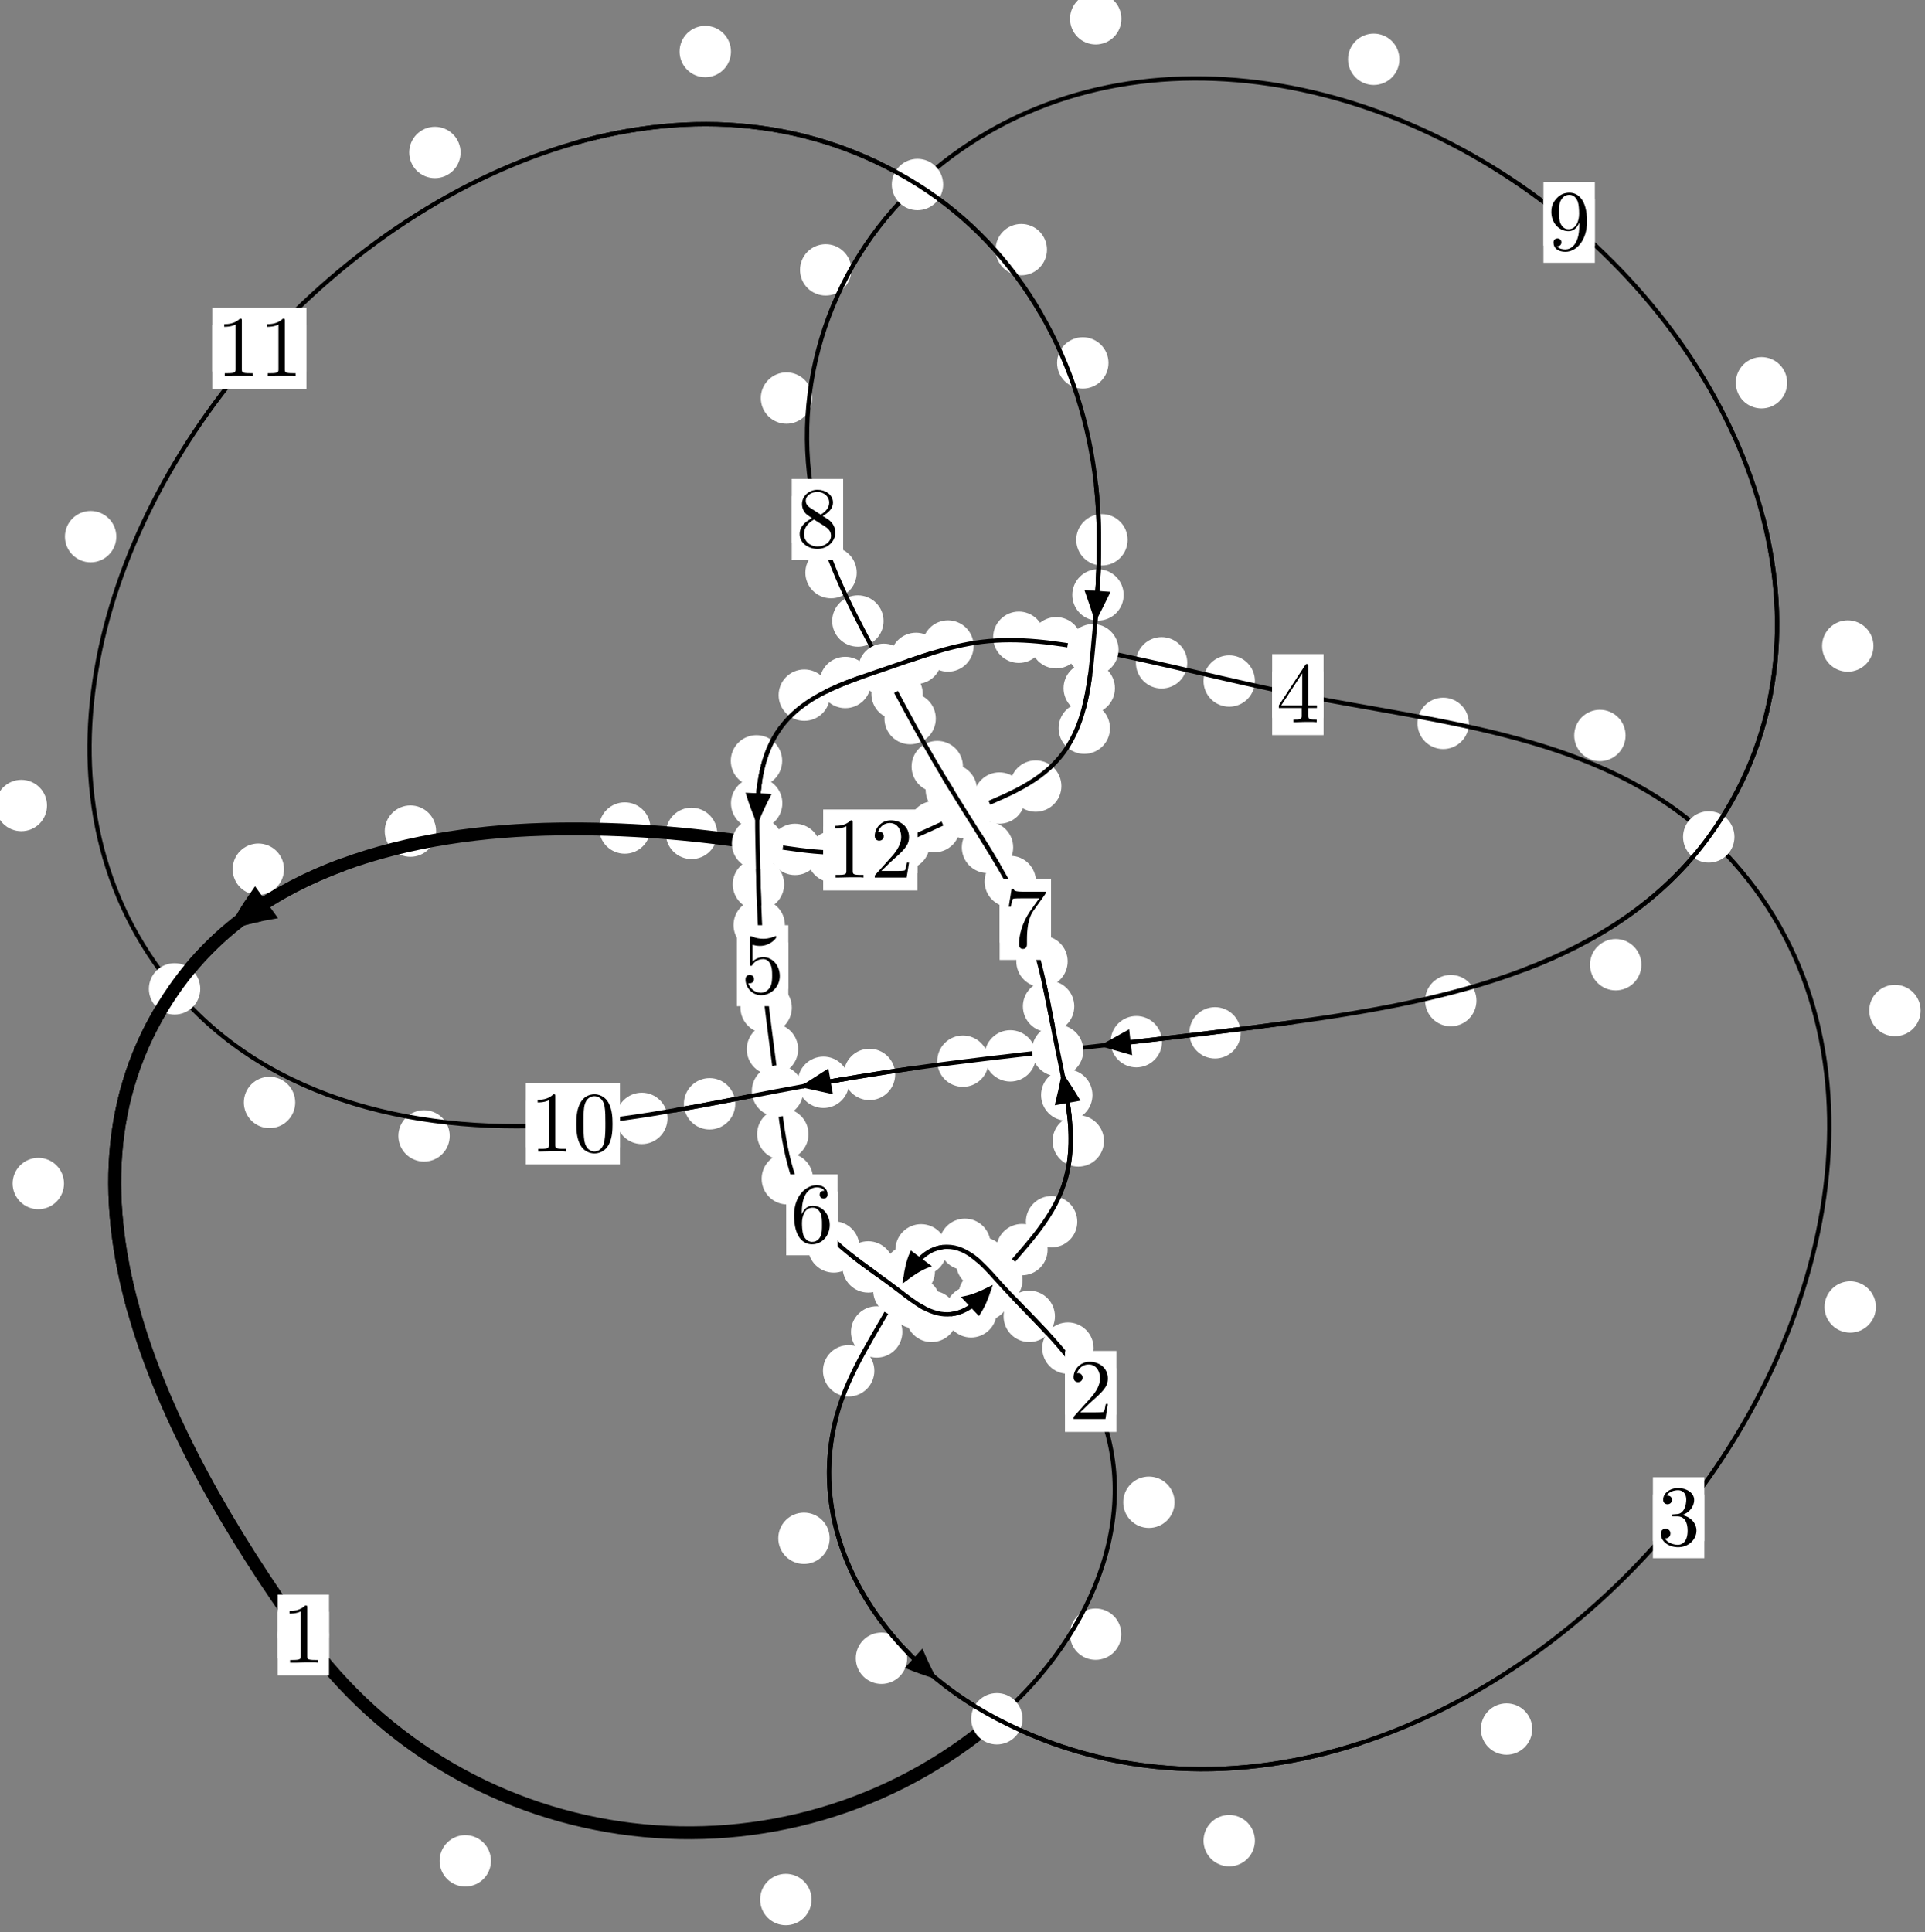<?xml version="1.0"?>
<!-- Created by MetaPost 1.999 on 2021.07.05:2355 -->
<svg version="1.1" xmlns="http://www.w3.org/2000/svg" xmlns:xlink="http://www.w3.org/1999/xlink" width="224.005" height="224.825" viewBox="0 0 224.005 224.825">
<rect x="0" y="0" width="224.005" height="224.825" fill="#808080" stroke="none"/>
<!-- Original BoundingBox: -116.508057 -24.021011 107.496521 200.804169 -->
  <defs>
    <g transform="scale(0.01,0.01)" id="GLYPHcmr10_48">
      <path style="fill-rule: evenodd;" d="M460 -320C460 -400,455 -480,420 -554C374 -650,292 -666,250 -666C190 -666,117 -640,76 -547C44 -478,39 -400,39 -320C39 -245,43 -155,84 -79C127 2,200 22,249 22C303 22,379 1,423 -94C455 -163,460 -241,460 -320M249 -0C210 -0,151 -25,133 -121C122 -181,122 -273,122 -332C122 -396,122 -462,130 -516C149 -635,224 -644,249 -644C282 -644,348 -626,367 -527C377 -471,377 -395,377 -332C377 -257,377 -189,366 -125C351 -30,294 -0,249 -0"></path>
    </g>
    <g transform="scale(0.01,0.01)" id="GLYPHcmr10_49">
      <path style="fill-rule: evenodd;" d="M294 -640C294 -664,294 -666,271 -666C209 -602,121 -602,89 -602L89 -571C109 -571,168 -571,220 -597L220 -79C220 -43,217 -31,127 -31L95 -31L95 -0L257 -0L130 -3L217 -3L257 -3L297 -3L384 -3L419 -0L419 -31L387 -31C297 -31,294 -42,294 -79"></path>
    </g>
    <g transform="scale(0.01,0.01)" id="GLYPHcmr10_50">
      <path style="fill-rule: evenodd;" d="M127 -77L233 -180C389 -318,449 -372,449 -472C449 -586,359 -666,237 -666C124 -666,50 -574,50 -485C50 -429,100 -429,103 -429C120 -429,155 -441,155 -482C155 -508,137 -534,102 -534C94 -534,92 -534,89 -533C112 -598,166 -635,224 -635C315 -635,358 -554,358 -472C358 -392,308 -313,253 -251L61 -37C50 -26,50 -24,50 -0L421 -0L449 -174L424 -174C419 -144,412 -100,402 -85C395 -77,329 -77,307 -77"></path>
    </g>
    <g transform="scale(0.01,0.01)" id="GLYPHcmr10_51">
      <path style="fill-rule: evenodd;" d="M290 -352C372 -379,430 -449,430 -528C430 -610,342 -666,246 -666C145 -666,69 -606,69 -530C69 -497,91 -478,120 -478C151 -478,171 -500,171 -529C171 -579,124 -579,109 -579C140 -628,206 -641,242 -641C283 -641,338 -619,338 -529C338 -517,336 -459,310 -415C280 -367,246 -364,221 -363C213 -362,189 -360,182 -360C174 -359,167 -358,167 -348C167 -337,174 -337,191 -337L235 -337C317 -337,354 -269,354 -171C354 -35,285 -6,241 -6C198 -6,123 -23,88 -82C123 -77,154 -99,154 -137C154 -173,127 -193,98 -193C74 -193,42 -179,42 -135C42 -44,135 22,244 22C366 22,457 -69,457 -171C457 -253,394 -331,290 -352"></path>
    </g>
    <g transform="scale(0.01,0.01)" id="GLYPHcmr10_52">
      <path style="fill-rule: evenodd;" d="M294 -165L294 -78C294 -42,292 -31,218 -31L197 -31L197 -0L332 -0L238 -3L290 -3L332 -3L374 -3L427 -3L468 -0L468 -31L447 -31C373 -31,371 -42,371 -78L371 -165L471 -165L471 -196L371 -196L371 -651C371 -671,371 -677,355 -677C346 -677,343 -677,335 -665L28 -196L28 -165M300 -196L56 -196L300 -569"></path>
    </g>
    <g transform="scale(0.01,0.01)" id="GLYPHcmr10_53">
      <path style="fill-rule: evenodd;" d="M449 -201C449 -320,367 -420,259 -420C211 -420,168 -404,132 -369L132 -564C152 -558,185 -551,217 -551C340 -551,410 -642,410 -655C410 -661,407 -666,400 -666C399 -666,397 -666,392 -663C372 -654,323 -634,256 -634C216 -634,170 -641,123 -662C115 -665,113 -665,111 -665C101 -665,101 -657,101 -641L101 -345C101 -327,101 -319,115 -319C122 -319,124 -322,128 -328C139 -344,176 -398,257 -398C309 -398,334 -352,342 -334C358 -297,360 -258,360 -208C360 -173,360 -113,336 -71C312 -32,275 -6,229 -6C156 -6,99 -59,82 -118C85 -117,88 -116,99 -116C132 -116,149 -141,149 -165C149 -189,132 -214,99 -214C85 -214,50 -207,50 -161C50 -75,119 22,231 22C347 22,449 -74,449 -201"></path>
    </g>
    <g transform="scale(0.01,0.01)" id="GLYPHcmr10_54">
      <path style="fill-rule: evenodd;" d="M132 -328L132 -352C132 -605,256 -641,307 -641C331 -641,373 -635,395 -601C380 -601,340 -601,340 -556C340 -525,364 -510,386 -510C402 -510,432 -519,432 -558C432 -618,388 -666,305 -666C177 -666,42 -537,42 -316C42 -49,158 22,251 22C362 22,457 -72,457 -204C457 -331,368 -427,257 -427C189 -427,152 -376,132 -328M251 -6C188 -6,158 -66,152 -81C134 -128,134 -208,134 -226C134 -304,166 -404,256 -404C272 -404,318 -404,349 -342C367 -305,367 -254,367 -205C367 -157,367 -107,350 -71C320 -11,274 -6,251 -6"></path>
    </g>
    <g transform="scale(0.01,0.01)" id="GLYPHcmr10_55">
      <path style="fill-rule: evenodd;" d="M476 -609C485 -621,485 -623,485 -644L242 -644C120 -644,118 -657,114 -676L89 -676L56 -470L81 -470C84 -486,93 -549,106 -561C113 -567,191 -567,204 -567L411 -567C400 -551,321 -442,299 -409C209 -274,176 -135,176 -33C176 -23,176 22,222 22C268 22,268 -23,268 -33L268 -84C268 -139,271 -194,279 -248C283 -271,297 -357,341 -419"></path>
    </g>
    <g transform="scale(0.01,0.01)" id="GLYPHcmr10_56">
      <path style="fill-rule: evenodd;" d="M163 -457C117 -487,113 -521,113 -538C113 -599,178 -641,249 -641C322 -641,386 -589,386 -517C386 -460,347 -412,287 -377M309 -362C381 -399,430 -451,430 -517C430 -609,341 -666,250 -666C150 -666,69 -592,69 -499C69 -481,71 -436,113 -389C124 -377,161 -352,186 -335C128 -306,42 -250,42 -151C42 -45,144 22,249 22C362 22,457 -61,457 -168C457 -204,446 -249,408 -291C389 -312,373 -322,309 -362M209 -320L332 -242C360 -223,407 -193,407 -132C407 -58,332 -6,250 -6C164 -6,92 -68,92 -151C92 -209,124 -273,209 -320"></path>
    </g>
    <g transform="scale(0.01,0.01)" id="GLYPHcmr10_57">
      <path style="fill-rule: evenodd;" d="M367 -318L367 -286C367 -52,263 -6,205 -6C188 -6,134 -8,107 -42C151 -42,159 -71,159 -88C159 -119,135 -134,113 -134C97 -134,67 -125,67 -86C67 -19,121 22,206 22C335 22,457 -114,457 -329C457 -598,342 -666,253 -666C198 -666,149 -648,106 -603C65 -558,42 -516,42 -441C42 -316,130 -218,242 -218C303 -218,344 -260,367 -318M243 -241C227 -241,181 -241,150 -304C132 -341,132 -391,132 -440C132 -494,132 -541,153 -578C180 -628,218 -641,253 -641C299 -641,332 -607,349 -562C361 -530,365 -467,365 -421C365 -338,331 -241,243 -241"></path>
    </g>
  </defs>
  <path d="M57.134 216.532C57.134 215.739,56.819 214.979,56.258 214.418C55.698 213.858,54.938 213.543,54.145 213.543C53.352 213.543,52.592 213.858,52.032 214.418C51.471 214.979,51.156 215.739,51.156 216.532C51.156 217.324,51.471 218.085,52.032 218.645C52.592 219.206,53.352 219.52,54.145 219.52C54.938 219.52,55.698 219.206,56.258 218.645C56.819 218.085,57.134 217.324,57.134 216.532Z" style="fill: rgb(100%,100%,100%);stroke: none;"></path>
  <path d="M38.284 190.262C38.284 189.469,37.969 188.709,37.409 188.149C36.849 187.588,36.088 187.273,35.296 187.273C34.503 187.273,33.743 187.588,33.182 188.149C32.622 188.709,32.307 189.469,32.307 190.262C32.307 191.055,32.622 191.815,33.182 192.375C33.743 192.936,34.503 193.251,35.296 193.251C36.088 193.251,36.849 192.936,37.409 192.375C37.969 191.815,38.284 191.055,38.284 190.262Z" style="fill: rgb(100%,100%,100%);stroke: none;"></path>
  <path d="M130.481 190.158C130.481 189.365,130.166 188.605,129.605 188.044C129.045 187.484,128.285 187.169,127.492 187.169C126.699 187.169,125.939 187.484,125.378 188.044C124.818 188.605,124.503 189.365,124.503 190.158C124.503 190.95,124.818 191.71,125.378 192.271C125.939 192.831,126.699 193.146,127.492 193.146C128.285 193.146,129.045 192.831,129.605 192.271C130.166 191.71,130.481 190.95,130.481 190.158Z" style="fill: rgb(100%,100%,100%);stroke: none;"></path>
  <path d="M94.432 221.032C94.432 220.24,94.117 219.479,93.556 218.919C92.996 218.358,92.236 218.044,91.443 218.044C90.65 218.044,89.89 218.358,89.33 218.919C88.769 219.479,88.454 220.24,88.454 221.032C88.454 221.825,88.769 222.585,89.33 223.146C89.89 223.706,90.65 224.021,91.443 224.021C92.236 224.021,92.996 223.706,93.556 223.146C94.117 222.585,94.432 221.825,94.432 221.032Z" style="fill: rgb(100%,100%,100%);stroke: none;"></path>
  <path d="M127.257 156.87C127.257 156.077,126.942 155.317,126.382 154.757C125.821 154.196,125.061 153.881,124.268 153.881C123.476 153.881,122.716 154.196,122.155 154.757C121.595 155.317,121.28 156.077,121.28 156.87C121.28 157.663,121.595 158.423,122.155 158.983C122.716 159.544,123.476 159.859,124.268 159.859C125.061 159.859,125.821 159.544,126.382 158.983C126.942 158.423,127.257 157.663,127.257 156.87Z" style="fill: rgb(100%,100%,100%);stroke: none;"></path>
  <path d="M136.684 174.806C136.684 174.013,136.369 173.253,135.809 172.693C135.248 172.132,134.488 171.817,133.695 171.817C132.903 171.817,132.142 172.132,131.582 172.693C131.022 173.253,130.707 174.013,130.707 174.806C130.707 175.599,131.022 176.359,131.582 176.919C132.142 177.48,132.903 177.795,133.695 177.795C134.488 177.795,135.248 177.48,135.809 176.919C136.369 176.359,136.684 175.599,136.684 174.806Z" style="fill: rgb(100%,100%,100%);stroke: none;"></path>
  <path d="M117.23 146.952C117.23 146.159,116.915 145.399,116.355 144.838C115.794 144.278,115.034 143.963,114.241 143.963C113.449 143.963,112.688 144.278,112.128 144.838C111.568 145.399,111.253 146.159,111.253 146.952C111.253 147.744,111.568 148.504,112.128 149.065C112.688 149.625,113.449 149.94,114.241 149.94C115.034 149.94,115.794 149.625,116.355 149.065C116.915 148.504,117.23 147.744,117.23 146.952Z" style="fill: rgb(100%,100%,100%);stroke: none;"></path>
  <path d="M122.762 153.176C122.762 152.383,122.447 151.623,121.886 151.063C121.326 150.502,120.566 150.187,119.773 150.187C118.98 150.187,118.22 150.502,117.66 151.063C117.099 151.623,116.784 152.383,116.784 153.176C116.784 153.969,117.099 154.729,117.66 155.289C118.22 155.85,118.98 156.165,119.773 156.165C120.566 156.165,121.326 155.85,121.886 155.289C122.447 154.729,122.762 153.969,122.762 153.176Z" style="fill: rgb(100%,100%,100%);stroke: none;"></path>
  <path d="M110.171 145.432C110.171 144.639,109.856 143.879,109.295 143.319C108.735 142.758,107.975 142.443,107.182 142.443C106.389 142.443,105.629 142.758,105.069 143.319C104.508 143.879,104.193 144.639,104.193 145.432C104.193 146.225,104.508 146.985,105.069 147.545C105.629 148.106,106.389 148.421,107.182 148.421C107.975 148.421,108.735 148.106,109.295 147.545C109.856 146.985,110.171 146.225,110.171 145.432Z" style="fill: rgb(100%,100%,100%);stroke: none;"></path>
  <path d="M115.272 144.789C115.272 143.997,114.957 143.237,114.396 142.676C113.836 142.116,113.076 141.801,112.283 141.801C111.49 141.801,110.73 142.116,110.17 142.676C109.609 143.237,109.294 143.997,109.294 144.789C109.294 145.582,109.609 146.342,110.17 146.903C110.73 147.463,111.49 147.778,112.283 147.778C113.076 147.778,113.836 147.463,114.396 146.903C114.957 146.342,115.272 145.582,115.272 144.789Z" style="fill: rgb(100%,100%,100%);stroke: none;"></path>
  <path d="M105.003 154.987C105.003 154.194,104.688 153.434,104.127 152.874C103.567 152.313,102.807 151.998,102.014 151.998C101.221 151.998,100.461 152.313,99.9 152.874C99.34 153.434,99.025 154.194,99.025 154.987C99.025 155.78,99.34 156.54,99.9 157.1C100.461 157.661,101.221 157.976,102.014 157.976C102.807 157.976,103.567 157.661,104.127 157.1C104.688 156.54,105.003 155.78,105.003 154.987Z" style="fill: rgb(100%,100%,100%);stroke: none;"></path>
  <path d="M108.801 147.902C108.801 147.11,108.486 146.35,107.926 145.789C107.365 145.229,106.605 144.914,105.812 144.914C105.02 144.914,104.259 145.229,103.699 145.789C103.138 146.35,102.824 147.11,102.824 147.902C102.824 148.695,103.138 149.455,103.699 150.016C104.259 150.576,105.02 150.891,105.812 150.891C106.605 150.891,107.365 150.576,107.926 150.016C108.486 149.455,108.801 148.695,108.801 147.902Z" style="fill: rgb(100%,100%,100%);stroke: none;"></path>
  <path d="M96.542 178.997C96.542 178.204,96.227 177.444,95.667 176.883C95.106 176.323,94.346 176.008,93.553 176.008C92.761 176.008,92 176.323,91.44 176.883C90.88 177.444,90.565 178.204,90.565 178.997C90.565 179.789,90.88 180.55,91.44 181.11C92 181.671,92.761 181.985,93.553 181.985C94.346 181.985,95.106 181.671,95.667 181.11C96.227 180.55,96.542 179.789,96.542 178.997Z" style="fill: rgb(100%,100%,100%);stroke: none;"></path>
  <path d="M101.741 159.51C101.741 158.717,101.426 157.957,100.866 157.396C100.305 156.836,99.545 156.521,98.752 156.521C97.96 156.521,97.2 156.836,96.639 157.396C96.079 157.957,95.764 158.717,95.764 159.51C95.764 160.302,96.079 161.062,96.639 161.623C97.2 162.183,97.96 162.498,98.752 162.498C99.545 162.498,100.305 162.183,100.866 161.623C101.426 161.062,101.741 160.302,101.741 159.51Z" style="fill: rgb(100%,100%,100%);stroke: none;"></path>
  <path d="M146.028 214.183C146.028 213.39,145.713 212.63,145.153 212.069C144.592 211.509,143.832 211.194,143.039 211.194C142.247 211.194,141.486 211.509,140.926 212.069C140.366 212.63,140.051 213.39,140.051 214.183C140.051 214.975,140.366 215.736,140.926 216.296C141.486 216.856,142.247 217.171,143.039 217.171C143.832 217.171,144.592 216.856,145.153 216.296C145.713 215.736,146.028 214.975,146.028 214.183Z" style="fill: rgb(100%,100%,100%);stroke: none;"></path>
  <path d="M105.56 192.956C105.56 192.164,105.245 191.404,104.685 190.843C104.124 190.283,103.364 189.968,102.572 189.968C101.779 189.968,101.019 190.283,100.458 190.843C99.898 191.404,99.583 192.164,99.583 192.956C99.583 193.749,99.898 194.509,100.458 195.07C101.019 195.63,101.779 195.945,102.572 195.945C103.364 195.945,104.124 195.63,104.685 195.07C105.245 194.509,105.56 193.749,105.56 192.956Z" style="fill: rgb(100%,100%,100%);stroke: none;"></path>
  <path d="M218.291 152.083C218.291 151.29,217.976 150.53,217.415 149.97C216.855 149.409,216.095 149.094,215.302 149.094C214.509 149.094,213.749 149.409,213.189 149.97C212.628 150.53,212.313 151.29,212.313 152.083C212.313 152.876,212.628 153.636,213.189 154.196C213.749 154.757,214.509 155.072,215.302 155.072C216.095 155.072,216.855 154.757,217.415 154.196C217.976 153.636,218.291 152.876,218.291 152.083Z" style="fill: rgb(100%,100%,100%);stroke: none;"></path>
  <path d="M178.299 201.195C178.299 200.403,177.984 199.643,177.424 199.082C176.863 198.522,176.103 198.207,175.31 198.207C174.518 198.207,173.757 198.522,173.197 199.082C172.636 199.643,172.322 200.403,172.322 201.195C172.322 201.988,172.636 202.748,173.197 203.309C173.757 203.869,174.518 204.184,175.31 204.184C176.103 204.184,176.863 203.869,177.424 203.309C177.984 202.748,178.299 201.988,178.299 201.195Z" style="fill: rgb(100%,100%,100%);stroke: none;"></path>
  <path d="M189.163 85.579C189.163 84.787,188.848 84.027,188.288 83.466C187.727 82.906,186.967 82.591,186.175 82.591C185.382 82.591,184.622 82.906,184.061 83.466C183.501 84.027,183.186 84.787,183.186 85.579C183.186 86.372,183.501 87.132,184.061 87.693C184.622 88.253,185.382 88.568,186.175 88.568C186.967 88.568,187.727 88.253,188.288 87.693C188.848 87.132,189.163 86.372,189.163 85.579Z" style="fill: rgb(100%,100%,100%);stroke: none;"></path>
  <path d="M223.497 117.585C223.497 116.792,223.182 116.032,222.621 115.472C222.061 114.911,221.3 114.596,220.508 114.596C219.715 114.596,218.955 114.911,218.394 115.472C217.834 116.032,217.519 116.792,217.519 117.585C217.519 118.378,217.834 119.138,218.394 119.698C218.955 120.259,219.715 120.574,220.508 120.574C221.3 120.574,222.061 120.259,222.621 119.698C223.182 119.138,223.497 118.378,223.497 117.585Z" style="fill: rgb(100%,100%,100%);stroke: none;"></path>
  <path d="M146.029 79.246C146.029 78.454,145.714 77.694,145.154 77.133C144.593 76.573,143.833 76.258,143.04 76.258C142.248 76.258,141.488 76.573,140.927 77.133C140.367 77.694,140.052 78.454,140.052 79.246C140.052 80.039,140.367 80.799,140.927 81.36C141.488 81.92,142.248 82.235,143.04 82.235C143.833 82.235,144.593 81.92,145.154 81.36C145.714 80.799,146.029 80.039,146.029 79.246Z" style="fill: rgb(100%,100%,100%);stroke: none;"></path>
  <path d="M170.928 84.173C170.928 83.38,170.613 82.62,170.052 82.06C169.492 81.499,168.732 81.184,167.939 81.184C167.146 81.184,166.386 81.499,165.826 82.06C165.265 82.62,164.95 83.38,164.95 84.173C164.95 84.966,165.265 85.726,165.826 86.286C166.386 86.847,167.146 87.162,167.939 87.162C168.732 87.162,169.492 86.847,170.052 86.286C170.613 85.726,170.928 84.966,170.928 84.173Z" style="fill: rgb(100%,100%,100%);stroke: none;"></path>
  <path d="M125.889 74.793C125.889 74.001,125.574 73.241,125.014 72.68C124.453 72.12,123.693 71.805,122.901 71.805C122.108 71.805,121.348 72.12,120.787 72.68C120.227 73.241,119.912 74.001,119.912 74.793C119.912 75.586,120.227 76.346,120.787 76.907C121.348 77.467,122.108 77.782,122.901 77.782C123.693 77.782,124.453 77.467,125.014 76.907C125.574 76.346,125.889 75.586,125.889 74.793Z" style="fill: rgb(100%,100%,100%);stroke: none;"></path>
  <path d="M138.158 77.125C138.158 76.333,137.843 75.573,137.283 75.012C136.722 74.452,135.962 74.137,135.169 74.137C134.377 74.137,133.617 74.452,133.056 75.012C132.496 75.573,132.181 76.333,132.181 77.125C132.181 77.918,132.496 78.678,133.056 79.239C133.617 79.799,134.377 80.114,135.169 80.114C135.962 80.114,136.722 79.799,137.283 79.239C137.843 78.678,138.158 77.918,138.158 77.125Z" style="fill: rgb(100%,100%,100%);stroke: none;"></path>
  <path d="M113.3 75.173C113.3 74.38,112.985 73.62,112.424 73.059C111.864 72.499,111.104 72.184,110.311 72.184C109.518 72.184,108.758 72.499,108.198 73.059C107.637 73.62,107.322 74.38,107.322 75.173C107.322 75.965,107.637 76.725,108.198 77.286C108.758 77.846,109.518 78.161,110.311 78.161C111.104 78.161,111.864 77.846,112.424 77.286C112.985 76.725,113.3 75.965,113.3 75.173Z" style="fill: rgb(100%,100%,100%);stroke: none;"></path>
  <path d="M121.547 74.153C121.547 73.36,121.232 72.6,120.671 72.04C120.111 71.479,119.351 71.164,118.558 71.164C117.765 71.164,117.005 71.479,116.445 72.04C115.884 72.6,115.569 73.36,115.569 74.153C115.569 74.946,115.884 75.706,116.445 76.266C117.005 76.827,117.765 77.142,118.558 77.142C119.351 77.142,120.111 76.827,120.671 76.266C121.232 75.706,121.547 74.946,121.547 74.153Z" style="fill: rgb(100%,100%,100%);stroke: none;"></path>
  <path d="M101.351 79.415C101.351 78.622,101.036 77.862,100.475 77.301C99.915 76.741,99.155 76.426,98.362 76.426C97.569 76.426,96.809 76.741,96.249 77.301C95.688 77.862,95.373 78.622,95.373 79.415C95.373 80.207,95.688 80.968,96.249 81.528C96.809 82.089,97.569 82.403,98.362 82.403C99.155 82.403,99.915 82.089,100.475 81.528C101.036 80.968,101.351 80.207,101.351 79.415Z" style="fill: rgb(100%,100%,100%);stroke: none;"></path>
  <path d="M109.582 76.611C109.582 75.818,109.267 75.058,108.706 74.497C108.146 73.937,107.386 73.622,106.593 73.622C105.8 73.622,105.04 73.937,104.48 74.497C103.919 75.058,103.604 75.818,103.604 76.611C103.604 77.403,103.919 78.163,104.48 78.724C105.04 79.284,105.8 79.599,106.593 79.599C107.386 79.599,108.146 79.284,108.706 78.724C109.267 78.163,109.582 77.403,109.582 76.611Z" style="fill: rgb(100%,100%,100%);stroke: none;"></path>
  <path d="M91.017 88.532C91.017 87.739,90.702 86.979,90.142 86.418C89.581 85.858,88.821 85.543,88.028 85.543C87.236 85.543,86.475 85.858,85.915 86.418C85.354 86.979,85.04 87.739,85.04 88.532C85.04 89.324,85.354 90.084,85.915 90.645C86.475 91.205,87.236 91.52,88.028 91.52C88.821 91.52,89.581 91.205,90.142 90.645C90.702 90.084,91.017 89.324,91.017 88.532Z" style="fill: rgb(100%,100%,100%);stroke: none;"></path>
  <path d="M96.583 80.888C96.583 80.096,96.268 79.335,95.707 78.775C95.147 78.214,94.387 77.9,93.594 77.9C92.801 77.9,92.041 78.214,91.481 78.775C90.92 79.335,90.605 80.096,90.605 80.888C90.605 81.681,90.92 82.441,91.481 83.002C92.041 83.562,92.801 83.877,93.594 83.877C94.387 83.877,95.147 83.562,95.707 83.002C96.268 82.441,96.583 81.681,96.583 80.888Z" style="fill: rgb(100%,100%,100%);stroke: none;"></path>
  <path d="M91.244 102.904C91.244 102.111,90.929 101.351,90.368 100.79C89.808 100.23,89.048 99.915,88.255 99.915C87.462 99.915,86.702 100.23,86.142 100.79C85.581 101.351,85.266 102.111,85.266 102.904C85.266 103.696,85.581 104.456,86.142 105.017C86.702 105.577,87.462 105.892,88.255 105.892C89.048 105.892,89.808 105.577,90.368 105.017C90.929 104.456,91.244 103.696,91.244 102.904Z" style="fill: rgb(100%,100%,100%);stroke: none;"></path>
  <path d="M91.038 93.466C91.038 92.674,90.723 91.914,90.163 91.353C89.602 90.793,88.842 90.478,88.049 90.478C87.257 90.478,86.497 90.793,85.936 91.353C85.376 91.914,85.061 92.674,85.061 93.466C85.061 94.259,85.376 95.019,85.936 95.58C86.497 96.14,87.257 96.455,88.049 96.455C88.842 96.455,89.602 96.14,90.163 95.58C90.723 95.019,91.038 94.259,91.038 93.466Z" style="fill: rgb(100%,100%,100%);stroke: none;"></path>
  <path d="M92.14 117.248C92.14 116.455,91.825 115.695,91.264 115.134C90.704 114.574,89.943 114.259,89.151 114.259C88.358 114.259,87.598 114.574,87.037 115.134C86.477 115.695,86.162 116.455,86.162 117.248C86.162 118.04,86.477 118.8,87.037 119.361C87.598 119.921,88.358 120.236,89.151 120.236C89.943 120.236,90.704 119.921,91.264 119.361C91.825 118.8,92.14 118.04,92.14 117.248Z" style="fill: rgb(100%,100%,100%);stroke: none;"></path>
  <path d="M91.334 107.646C91.334 106.853,91.019 106.093,90.459 105.533C89.898 104.972,89.138 104.657,88.345 104.657C87.553 104.657,86.793 104.972,86.232 105.533C85.672 106.093,85.357 106.853,85.357 107.646C85.357 108.439,85.672 109.199,86.232 109.759C86.793 110.32,87.553 110.635,88.345 110.635C89.138 110.635,89.898 110.32,90.459 109.759C91.019 109.199,91.334 108.439,91.334 107.646Z" style="fill: rgb(100%,100%,100%);stroke: none;"></path>
  <path d="M94.08 131.97C94.08 131.177,93.765 130.417,93.204 129.856C92.644 129.296,91.884 128.981,91.091 128.981C90.298 128.981,89.538 129.296,88.978 129.856C88.417 130.417,88.102 131.177,88.102 131.97C88.102 132.762,88.417 133.523,88.978 134.083C89.538 134.644,90.298 134.959,91.091 134.959C91.884 134.959,92.644 134.644,93.204 134.083C93.765 133.523,94.08 132.762,94.08 131.97Z" style="fill: rgb(100%,100%,100%);stroke: none;"></path>
  <path d="M92.873 122.09C92.873 121.297,92.558 120.537,91.998 119.976C91.437 119.416,90.677 119.101,89.885 119.101C89.092 119.101,88.332 119.416,87.771 119.976C87.211 120.537,86.896 121.297,86.896 122.09C86.896 122.882,87.211 123.642,87.771 124.203C88.332 124.763,89.092 125.078,89.885 125.078C90.677 125.078,91.437 124.763,91.998 124.203C92.558 123.642,92.873 122.882,92.873 122.09Z" style="fill: rgb(100%,100%,100%);stroke: none;"></path>
  <path d="M100.005 145.096C100.005 144.303,99.69 143.543,99.13 142.983C98.569 142.422,97.809 142.107,97.016 142.107C96.224 142.107,95.464 142.422,94.903 142.983C94.343 143.543,94.028 144.303,94.028 145.096C94.028 145.889,94.343 146.649,94.903 147.209C95.464 147.77,96.224 148.085,97.016 148.085C97.809 148.085,98.569 147.77,99.13 147.209C99.69 146.649,100.005 145.889,100.005 145.096Z" style="fill: rgb(100%,100%,100%);stroke: none;"></path>
  <path d="M94.607 137.166C94.607 136.373,94.292 135.613,93.732 135.053C93.171 134.492,92.411 134.177,91.618 134.177C90.826 134.177,90.065 134.492,89.505 135.053C88.944 135.613,88.63 136.373,88.63 137.166C88.63 137.959,88.944 138.719,89.505 139.279C90.065 139.84,90.826 140.155,91.618 140.155C92.411 140.155,93.171 139.84,93.732 139.279C94.292 138.719,94.607 137.959,94.607 137.166Z" style="fill: rgb(100%,100%,100%);stroke: none;"></path>
  <path d="M109.437 151.593C109.437 150.8,109.122 150.04,108.561 149.48C108.001 148.919,107.241 148.604,106.448 148.604C105.655 148.604,104.895 148.919,104.335 149.48C103.774 150.04,103.459 150.8,103.459 151.593C103.459 152.386,103.774 153.146,104.335 153.706C104.895 154.267,105.655 154.582,106.448 154.582C107.241 154.582,108.001 154.267,108.561 153.706C109.122 153.146,109.437 152.386,109.437 151.593Z" style="fill: rgb(100%,100%,100%);stroke: none;"></path>
  <path d="M104.015 147.422C104.015 146.63,103.7 145.869,103.139 145.309C102.579 144.749,101.819 144.434,101.026 144.434C100.233 144.434,99.473 144.749,98.913 145.309C98.352 145.869,98.037 146.63,98.037 147.422C98.037 148.215,98.352 148.975,98.913 149.536C99.473 150.096,100.233 150.411,101.026 150.411C101.819 150.411,102.579 150.096,103.139 149.536C103.7 148.975,104.015 148.215,104.015 147.422Z" style="fill: rgb(100%,100%,100%);stroke: none;"></path>
  <path d="M115.987 152.648C115.987 151.855,115.672 151.095,115.112 150.534C114.551 149.974,113.791 149.659,112.998 149.659C112.206 149.659,111.446 149.974,110.885 150.534C110.325 151.095,110.01 151.855,110.01 152.648C110.01 153.44,110.325 154.2,110.885 154.761C111.446 155.321,112.206 155.636,112.998 155.636C113.791 155.636,114.551 155.321,115.112 154.761C115.672 154.2,115.987 153.44,115.987 152.648Z" style="fill: rgb(100%,100%,100%);stroke: none;"></path>
  <path d="M111.389 153.18C111.389 152.387,111.074 151.627,110.514 151.067C109.953 150.506,109.193 150.191,108.4 150.191C107.608 150.191,106.848 150.506,106.287 151.067C105.727 151.627,105.412 152.387,105.412 153.18C105.412 153.973,105.727 154.733,106.287 155.293C106.848 155.854,107.608 156.169,108.4 156.169C109.193 156.169,109.953 155.854,110.514 155.293C111.074 154.733,111.389 153.973,111.389 153.18Z" style="fill: rgb(100%,100%,100%);stroke: none;"></path>
  <path d="M121.909 145.407C121.909 144.614,121.594 143.854,121.034 143.293C120.473 142.733,119.713 142.418,118.92 142.418C118.128 142.418,117.368 142.733,116.807 143.293C116.247 143.854,115.932 144.614,115.932 145.407C115.932 146.199,116.247 146.96,116.807 147.52C117.368 148.081,118.128 148.396,118.92 148.396C119.713 148.396,120.473 148.081,121.034 147.52C121.594 146.96,121.909 146.199,121.909 145.407Z" style="fill: rgb(100%,100%,100%);stroke: none;"></path>
  <path d="M117.52 150.703C117.52 149.91,117.205 149.15,116.644 148.589C116.084 148.029,115.324 147.714,114.531 147.714C113.738 147.714,112.978 148.029,112.418 148.589C111.857 149.15,111.542 149.91,111.542 150.703C111.542 151.495,111.857 152.256,112.418 152.816C112.978 153.377,113.738 153.692,114.531 153.692C115.324 153.692,116.084 153.377,116.644 152.816C117.205 152.256,117.52 151.495,117.52 150.703Z" style="fill: rgb(100%,100%,100%);stroke: none;"></path>
  <path d="M128.465 132.764C128.465 131.971,128.15 131.211,127.589 130.651C127.029 130.09,126.269 129.775,125.476 129.775C124.683 129.775,123.923 130.09,123.363 130.651C122.802 131.211,122.487 131.971,122.487 132.764C122.487 133.557,122.802 134.317,123.363 134.878C123.923 135.438,124.683 135.753,125.476 135.753C126.269 135.753,127.029 135.438,127.589 134.878C128.15 134.317,128.465 133.557,128.465 132.764Z" style="fill: rgb(100%,100%,100%);stroke: none;"></path>
  <path d="M125.358 142.161C125.358 141.368,125.043 140.608,124.482 140.048C123.922 139.487,123.162 139.172,122.369 139.172C121.576 139.172,120.816 139.487,120.256 140.048C119.695 140.608,119.38 141.368,119.38 142.161C119.38 142.954,119.695 143.714,120.256 144.274C120.816 144.835,121.576 145.15,122.369 145.15C123.162 145.15,123.922 144.835,124.482 144.274C125.043 143.714,125.358 142.954,125.358 142.161Z" style="fill: rgb(100%,100%,100%);stroke: none;"></path>
  <path d="M125.01 117.102C125.01 116.309,124.695 115.549,124.134 114.989C123.574 114.428,122.814 114.113,122.021 114.113C121.228 114.113,120.468 114.428,119.908 114.989C119.347 115.549,119.032 116.309,119.032 117.102C119.032 117.895,119.347 118.655,119.908 119.215C120.468 119.776,121.228 120.091,122.021 120.091C122.814 120.091,123.574 119.776,124.134 119.215C124.695 118.655,125.01 117.895,125.01 117.102Z" style="fill: rgb(100%,100%,100%);stroke: none;"></path>
  <path d="M127.125 127.422C127.125 126.629,126.81 125.869,126.25 125.308C125.689 124.748,124.929 124.433,124.136 124.433C123.344 124.433,122.583 124.748,122.023 125.308C121.463 125.869,121.148 126.629,121.148 127.422C121.148 128.214,121.463 128.974,122.023 129.535C122.583 130.095,123.344 130.41,124.136 130.41C124.929 130.41,125.689 130.095,126.25 129.535C126.81 128.974,127.125 128.214,127.125 127.422Z" style="fill: rgb(100%,100%,100%);stroke: none;"></path>
  <path d="M120.551 102.576C120.551 101.783,120.236 101.023,119.675 100.462C119.115 99.902,118.355 99.587,117.562 99.587C116.769 99.587,116.009 99.902,115.449 100.462C114.888 101.023,114.573 101.783,114.573 102.576C114.573 103.368,114.888 104.129,115.449 104.689C116.009 105.249,116.769 105.564,117.562 105.564C118.355 105.564,119.115 105.249,119.675 104.689C120.236 104.129,120.551 103.368,120.551 102.576Z" style="fill: rgb(100%,100%,100%);stroke: none;"></path>
  <path d="M124.242 111.872C124.242 111.079,123.928 110.319,123.367 109.758C122.807 109.198,122.046 108.883,121.254 108.883C120.461 108.883,119.701 109.198,119.14 109.758C118.58 110.319,118.265 111.079,118.265 111.872C118.265 112.664,118.58 113.424,119.14 113.985C119.701 114.545,120.461 114.86,121.254 114.86C122.046 114.86,122.807 114.545,123.367 113.985C123.928 113.424,124.242 112.664,124.242 111.872Z" style="fill: rgb(100%,100%,100%);stroke: none;"></path>
  <path d="M113.689 91.908C113.689 91.115,113.374 90.355,112.814 89.795C112.253 89.234,111.493 88.919,110.7 88.919C109.908 88.919,109.147 89.234,108.587 89.795C108.027 90.355,107.712 91.115,107.712 91.908C107.712 92.701,108.027 93.461,108.587 94.021C109.147 94.582,109.908 94.897,110.7 94.897C111.493 94.897,112.253 94.582,112.814 94.021C113.374 93.461,113.689 92.701,113.689 91.908Z" style="fill: rgb(100%,100%,100%);stroke: none;"></path>
  <path d="M117.9 98.603C117.9 97.811,117.586 97.051,117.025 96.49C116.465 95.93,115.704 95.615,114.912 95.615C114.119 95.615,113.359 95.93,112.798 96.49C112.238 97.051,111.923 97.811,111.923 98.603C111.923 99.396,112.238 100.156,112.798 100.717C113.359 101.277,114.119 101.592,114.912 101.592C115.704 101.592,116.465 101.277,117.025 100.717C117.586 100.156,117.9 99.396,117.9 98.603Z" style="fill: rgb(100%,100%,100%);stroke: none;"></path>
  <path d="M108.896 83.619C108.896 82.827,108.581 82.067,108.021 81.506C107.46 80.946,106.7 80.631,105.907 80.631C105.115 80.631,104.355 80.946,103.794 81.506C103.234 82.067,102.919 82.827,102.919 83.619C102.919 84.412,103.234 85.172,103.794 85.733C104.355 86.293,105.115 86.608,105.907 86.608C106.7 86.608,107.46 86.293,108.021 85.733C108.581 85.172,108.896 84.412,108.896 83.619Z" style="fill: rgb(100%,100%,100%);stroke: none;"></path>
  <path d="M112.054 89.2C112.054 88.407,111.739 87.647,111.179 87.086C110.618 86.526,109.858 86.211,109.066 86.211C108.273 86.211,107.513 86.526,106.952 87.086C106.392 87.647,106.077 88.407,106.077 89.2C106.077 89.992,106.392 90.752,106.952 91.313C107.513 91.873,108.273 92.188,109.066 92.188C109.858 92.188,110.618 91.873,111.179 91.313C111.739 90.752,112.054 89.992,112.054 89.2Z" style="fill: rgb(100%,100%,100%);stroke: none;"></path>
  <path d="M102.816 72.263C102.816 71.471,102.501 70.711,101.941 70.15C101.38 69.59,100.62 69.275,99.827 69.275C99.035 69.275,98.274 69.59,97.714 70.15C97.154 70.711,96.839 71.471,96.839 72.263C96.839 73.056,97.154 73.816,97.714 74.377C98.274 74.937,99.035 75.252,99.827 75.252C100.62 75.252,101.38 74.937,101.941 74.377C102.501 73.816,102.816 73.056,102.816 72.263Z" style="fill: rgb(100%,100%,100%);stroke: none;"></path>
  <path d="M107.378 80.747C107.378 79.954,107.063 79.194,106.502 78.633C105.942 78.073,105.182 77.758,104.389 77.758C103.596 77.758,102.836 78.073,102.276 78.633C101.715 79.194,101.4 79.954,101.4 80.747C101.4 81.54,101.715 82.3,102.276 82.86C102.836 83.421,103.596 83.736,104.389 83.736C105.182 83.736,105.942 83.421,106.502 82.86C107.063 82.3,107.378 81.54,107.378 80.747Z" style="fill: rgb(100%,100%,100%);stroke: none;"></path>
  <path d="M94.508 46.321C94.508 45.528,94.193 44.768,93.633 44.208C93.072 43.647,92.312 43.332,91.52 43.332C90.727 43.332,89.967 43.647,89.406 44.208C88.846 44.768,88.531 45.528,88.531 46.321C88.531 47.114,88.846 47.874,89.406 48.434C89.967 48.995,90.727 49.31,91.52 49.31C92.312 49.31,93.072 48.995,93.633 48.434C94.193 47.874,94.508 47.114,94.508 46.321Z" style="fill: rgb(100%,100%,100%);stroke: none;"></path>
  <path d="M99.693 66.632C99.693 65.839,99.378 65.079,98.818 64.518C98.257 63.958,97.497 63.643,96.705 63.643C95.912 63.643,95.152 63.958,94.591 64.518C94.031 65.079,93.716 65.839,93.716 66.632C93.716 67.424,94.031 68.185,94.591 68.745C95.152 69.305,95.912 69.62,96.705 69.62C97.497 69.62,98.257 69.305,98.818 68.745C99.378 68.185,99.693 67.424,99.693 66.632Z" style="fill: rgb(100%,100%,100%);stroke: none;"></path>
  <path d="M130.494 2.185C130.494 1.392,130.179 0.632,129.619 0.071C129.059 -0.489,128.298 -0.804,127.506 -0.804C126.713 -0.804,125.953 -0.489,125.392 0.071C124.832 0.632,124.517 1.392,124.517 2.185C124.517 2.977,124.832 3.737,125.392 4.298C125.953 4.858,126.713 5.173,127.506 5.173C128.298 5.173,129.059 4.858,129.619 4.298C130.179 3.737,130.494 2.977,130.494 2.185Z" style="fill: rgb(100%,100%,100%);stroke: none;"></path>
  <path d="M99.07 31.404C99.07 30.611,98.755 29.851,98.195 29.29C97.634 28.73,96.874 28.415,96.081 28.415C95.289 28.415,94.529 28.73,93.968 29.29C93.408 29.851,93.093 30.611,93.093 31.404C93.093 32.196,93.408 32.956,93.968 33.517C94.529 34.077,95.289 34.392,96.081 34.392C96.874 34.392,97.634 34.077,98.195 33.517C98.755 32.956,99.07 32.196,99.07 31.404Z" style="fill: rgb(100%,100%,100%);stroke: none;"></path>
  <path d="M207.967 44.541C207.967 43.748,207.652 42.988,207.091 42.427C206.531 41.867,205.771 41.552,204.978 41.552C204.185 41.552,203.425 41.867,202.865 42.427C202.304 42.988,201.989 43.748,201.989 44.541C201.989 45.333,202.304 46.094,202.865 46.654C203.425 47.215,204.185 47.529,204.978 47.529C205.771 47.529,206.531 47.215,207.091 46.654C207.652 46.094,207.967 45.333,207.967 44.541Z" style="fill: rgb(100%,100%,100%);stroke: none;"></path>
  <path d="M162.842 6.899C162.842 6.106,162.527 5.346,161.966 4.785C161.406 4.225,160.646 3.91,159.853 3.91C159.06 3.91,158.3 4.225,157.74 4.785C157.179 5.346,156.864 6.106,156.864 6.899C156.864 7.691,157.179 8.451,157.74 9.012C158.3 9.572,159.06 9.887,159.853 9.887C160.646 9.887,161.406 9.572,161.966 9.012C162.527 8.451,162.842 7.691,162.842 6.899Z" style="fill: rgb(100%,100%,100%);stroke: none;"></path>
  <path d="M191 112.256C191 111.463,190.685 110.703,190.124 110.143C189.564 109.582,188.804 109.267,188.011 109.267C187.218 109.267,186.458 109.582,185.898 110.143C185.337 110.703,185.022 111.463,185.022 112.256C185.022 113.049,185.337 113.809,185.898 114.369C186.458 114.93,187.218 115.245,188.011 115.245C188.804 115.245,189.564 114.93,190.124 114.369C190.685 113.809,191 113.049,191 112.256Z" style="fill: rgb(100%,100%,100%);stroke: none;"></path>
  <path d="M218.009 75.173C218.009 74.38,217.694 73.62,217.134 73.06C216.573 72.499,215.813 72.184,215.021 72.184C214.228 72.184,213.468 72.499,212.907 73.06C212.347 73.62,212.032 74.38,212.032 75.173C212.032 75.966,212.347 76.726,212.907 77.286C213.468 77.847,214.228 78.162,215.021 78.162C215.813 78.162,216.573 77.847,217.134 77.286C217.694 76.726,218.009 75.966,218.009 75.173Z" style="fill: rgb(100%,100%,100%);stroke: none;"></path>
  <path d="M144.376 120.182C144.376 119.389,144.061 118.629,143.501 118.068C142.94 117.508,142.18 117.193,141.388 117.193C140.595 117.193,139.835 117.508,139.274 118.068C138.714 118.629,138.399 119.389,138.399 120.182C138.399 120.975,138.714 121.735,139.274 122.295C139.835 122.856,140.595 123.171,141.388 123.171C142.18 123.171,142.94 122.856,143.501 122.295C144.061 121.735,144.376 120.975,144.376 120.182Z" style="fill: rgb(100%,100%,100%);stroke: none;"></path>
  <path d="M171.809 116.434C171.809 115.641,171.494 114.881,170.933 114.32C170.373 113.76,169.613 113.445,168.82 113.445C168.027 113.445,167.267 113.76,166.707 114.32C166.146 114.881,165.831 115.641,165.831 116.434C165.831 117.226,166.146 117.986,166.707 118.547C167.267 119.107,168.027 119.422,168.82 119.422C169.613 119.422,170.373 119.107,170.933 118.547C171.494 117.986,171.809 117.226,171.809 116.434Z" style="fill: rgb(100%,100%,100%);stroke: none;"></path>
  <path d="M120.552 122.861C120.552 122.068,120.237 121.308,119.676 120.748C119.116 120.187,118.356 119.872,117.563 119.872C116.77 119.872,116.01 120.187,115.45 120.748C114.889 121.308,114.574 122.068,114.574 122.861C114.574 123.654,114.889 124.414,115.45 124.974C116.01 125.535,116.77 125.85,117.563 125.85C118.356 125.85,119.116 125.535,119.676 124.974C120.237 124.414,120.552 123.654,120.552 122.861Z" style="fill: rgb(100%,100%,100%);stroke: none;"></path>
  <path d="M135.22 121.212C135.22 120.42,134.905 119.659,134.344 119.099C133.784 118.538,133.023 118.224,132.231 118.224C131.438 118.224,130.678 118.538,130.117 119.099C129.557 119.659,129.242 120.42,129.242 121.212C129.242 122.005,129.557 122.765,130.117 123.326C130.678 123.886,131.438 124.201,132.231 124.201C133.023 124.201,133.784 123.886,134.344 123.326C134.905 122.765,135.22 122.005,135.22 121.212Z" style="fill: rgb(100%,100%,100%);stroke: none;"></path>
  <path d="M104.166 125.023C104.166 124.23,103.851 123.47,103.291 122.909C102.73 122.349,101.97 122.034,101.177 122.034C100.385 122.034,99.625 122.349,99.064 122.909C98.504 123.47,98.189 124.23,98.189 125.023C98.189 125.815,98.504 126.576,99.064 127.136C99.625 127.697,100.385 128.011,101.177 128.011C101.97 128.011,102.73 127.697,103.291 127.136C103.851 126.576,104.166 125.815,104.166 125.023Z" style="fill: rgb(100%,100%,100%);stroke: none;"></path>
  <path d="M115.039 123.48C115.039 122.688,114.724 121.928,114.164 121.367C113.603 120.807,112.843 120.492,112.051 120.492C111.258 120.492,110.498 120.807,109.937 121.367C109.377 121.928,109.062 122.688,109.062 123.48C109.062 124.273,109.377 125.033,109.937 125.594C110.498 126.154,111.258 126.469,112.051 126.469C112.843 126.469,113.603 126.154,114.164 125.594C114.724 125.033,115.039 124.273,115.039 123.48Z" style="fill: rgb(100%,100%,100%);stroke: none;"></path>
  <path d="M85.559 128.44C85.559 127.647,85.244 126.887,84.683 126.327C84.123 125.766,83.363 125.451,82.57 125.451C81.777 125.451,81.017 125.766,80.457 126.327C79.896 126.887,79.581 127.647,79.581 128.44C79.581 129.233,79.896 129.993,80.457 130.553C81.017 131.114,81.777 131.429,82.57 131.429C83.363 131.429,84.123 131.114,84.683 130.553C85.244 129.993,85.559 129.233,85.559 128.44Z" style="fill: rgb(100%,100%,100%);stroke: none;"></path>
  <path d="M98.808 125.939C98.808 125.146,98.493 124.386,97.932 123.826C97.372 123.265,96.612 122.95,95.819 122.95C95.026 122.95,94.266 123.265,93.706 123.826C93.145 124.386,92.83 125.146,92.83 125.939C92.83 126.732,93.145 127.492,93.706 128.052C94.266 128.613,95.026 128.928,95.819 128.928C96.612 128.928,97.372 128.613,97.932 128.052C98.493 127.492,98.808 126.732,98.808 125.939Z" style="fill: rgb(100%,100%,100%);stroke: none;"></path>
  <path d="M52.334 132.177C52.334 131.384,52.019 130.624,51.458 130.064C50.898 129.503,50.138 129.188,49.345 129.188C48.552 129.188,47.792 129.503,47.232 130.064C46.671 130.624,46.356 131.384,46.356 132.177C46.356 132.97,46.671 133.73,47.232 134.29C47.792 134.851,48.552 135.166,49.345 135.166C50.138 135.166,50.898 134.851,51.458 134.29C52.019 133.73,52.334 132.97,52.334 132.177Z" style="fill: rgb(100%,100%,100%);stroke: none;"></path>
  <path d="M77.673 130.136C77.673 129.343,77.358 128.583,76.797 128.023C76.237 127.462,75.477 127.147,74.684 127.147C73.891 127.147,73.131 127.462,72.57 128.023C72.01 128.583,71.695 129.343,71.695 130.136C71.695 130.929,72.01 131.689,72.57 132.249C73.131 132.81,73.891 133.125,74.684 133.125C75.477 133.125,76.237 132.81,76.797 132.249C77.358 131.689,77.673 130.929,77.673 130.136Z" style="fill: rgb(100%,100%,100%);stroke: none;"></path>
  <path d="M5.469 93.733C5.469 92.94,5.154 92.18,4.594 91.619C4.034 91.059,3.273 90.744,2.481 90.744C1.688 90.744,0.928 91.059,0.367 91.619C-0.193 92.18,-0.508 92.94,-0.508 93.733C-0.508 94.525,-0.193 95.285,0.367 95.846C0.928 96.406,1.688 96.721,2.481 96.721C3.273 96.721,4.034 96.406,4.594 95.846C5.154 95.285,5.469 94.525,5.469 93.733Z" style="fill: rgb(100%,100%,100%);stroke: none;"></path>
  <path d="M34.351 128.283C34.351 127.49,34.036 126.73,33.475 126.169C32.915 125.609,32.155 125.294,31.362 125.294C30.569 125.294,29.809 125.609,29.249 126.169C28.688 126.73,28.373 127.49,28.373 128.283C28.373 129.075,28.688 129.836,29.249 130.396C29.809 130.957,30.569 131.271,31.362 131.271C32.155 131.271,32.915 130.957,33.475 130.396C34.036 129.836,34.351 129.075,34.351 128.283Z" style="fill: rgb(100%,100%,100%);stroke: none;"></path>
  <path d="M53.597 17.741C53.597 16.948,53.282 16.188,52.721 15.628C52.161 15.067,51.4 14.752,50.608 14.752C49.815 14.752,49.055 15.067,48.494 15.628C47.934 16.188,47.619 16.948,47.619 17.741C47.619 18.534,47.934 19.294,48.494 19.854C49.055 20.415,49.815 20.73,50.608 20.73C51.4 20.73,52.161 20.415,52.721 19.854C53.282 19.294,53.597 18.534,53.597 17.741Z" style="fill: rgb(100%,100%,100%);stroke: none;"></path>
  <path d="M13.534 62.444C13.534 61.652,13.219 60.892,12.658 60.331C12.098 59.771,11.338 59.456,10.545 59.456C9.752 59.456,8.992 59.771,8.432 60.331C7.871 60.892,7.556 61.652,7.556 62.444C7.556 63.237,7.871 63.997,8.432 64.558C8.992 65.118,9.752 65.433,10.545 65.433C11.338 65.433,12.098 65.118,12.658 64.558C13.219 63.997,13.534 63.237,13.534 62.444Z" style="fill: rgb(100%,100%,100%);stroke: none;"></path>
  <path d="M121.833 29.045C121.833 28.253,121.518 27.493,120.957 26.932C120.397 26.372,119.637 26.057,118.844 26.057C118.051 26.057,117.291 26.372,116.731 26.932C116.17 27.493,115.855 28.253,115.855 29.045C115.855 29.838,116.17 30.598,116.731 31.159C117.291 31.719,118.051 32.034,118.844 32.034C119.637 32.034,120.397 31.719,120.957 31.159C121.518 30.598,121.833 29.838,121.833 29.045Z" style="fill: rgb(100%,100%,100%);stroke: none;"></path>
  <path d="M85.057 5.996C85.057 5.203,84.743 4.443,84.182 3.883C83.622 3.322,82.861 3.007,82.069 3.007C81.276 3.007,80.516 3.322,79.955 3.883C79.395 4.443,79.08 5.203,79.08 5.996C79.08 6.789,79.395 7.549,79.955 8.109C80.516 8.67,81.276 8.985,82.069 8.985C82.861 8.985,83.622 8.67,84.182 8.109C84.743 7.549,85.057 6.789,85.057 5.996Z" style="fill: rgb(100%,100%,100%);stroke: none;"></path>
  <path d="M131.218 62.812C131.218 62.019,130.903 61.259,130.342 60.699C129.782 60.138,129.022 59.823,128.229 59.823C127.436 59.823,126.676 60.138,126.116 60.699C125.555 61.259,125.24 62.019,125.24 62.812C125.24 63.605,125.555 64.365,126.116 64.925C126.676 65.486,127.436 65.801,128.229 65.801C129.022 65.801,129.782 65.486,130.342 64.925C130.903 64.365,131.218 63.605,131.218 62.812Z" style="fill: rgb(100%,100%,100%);stroke: none;"></path>
  <path d="M128.99 42.232C128.99 41.44,128.675 40.679,128.114 40.119C127.554 39.558,126.794 39.243,126.001 39.243C125.208 39.243,124.448 39.558,123.888 40.119C123.327 40.679,123.012 41.44,123.012 42.232C123.012 43.025,123.327 43.785,123.888 44.346C124.448 44.906,125.208 45.221,126.001 45.221C126.794 45.221,127.554 44.906,128.114 44.346C128.675 43.785,128.99 43.025,128.99 42.232Z" style="fill: rgb(100%,100%,100%);stroke: none;"></path>
  <path d="M129.74 80.084C129.74 79.291,129.425 78.531,128.865 77.97C128.304 77.41,127.544 77.095,126.752 77.095C125.959 77.095,125.199 77.41,124.638 77.97C124.078 78.531,123.763 79.291,123.763 80.084C123.763 80.876,124.078 81.636,124.638 82.197C125.199 82.757,125.959 83.072,126.752 83.072C127.544 83.072,128.304 82.757,128.865 82.197C129.425 81.636,129.74 80.876,129.74 80.084Z" style="fill: rgb(100%,100%,100%);stroke: none;"></path>
  <path d="M130.757 69.228C130.757 68.436,130.442 67.675,129.882 67.115C129.321 66.554,128.561 66.24,127.768 66.24C126.976 66.24,126.216 66.554,125.655 67.115C125.095 67.675,124.78 68.436,124.78 69.228C124.78 70.021,125.095 70.781,125.655 71.342C126.216 71.902,126.976 72.217,127.768 72.217C128.561 72.217,129.321 71.902,129.882 71.342C130.442 70.781,130.757 70.021,130.757 69.228Z" style="fill: rgb(100%,100%,100%);stroke: none;"></path>
  <path d="M123.511 91.47C123.511 90.677,123.196 89.917,122.636 89.357C122.075 88.796,121.315 88.481,120.522 88.481C119.73 88.481,118.969 88.796,118.409 89.357C117.848 89.917,117.533 90.677,117.533 91.47C117.533 92.263,117.848 93.023,118.409 93.583C118.969 94.144,119.73 94.459,120.522 94.459C121.315 94.459,122.075 94.144,122.636 93.583C123.196 93.023,123.511 92.263,123.511 91.47Z" style="fill: rgb(100%,100%,100%);stroke: none;"></path>
  <path d="M129.165 84.735C129.165 83.942,128.851 83.182,128.29 82.622C127.73 82.061,126.969 81.746,126.177 81.746C125.384 81.746,124.624 82.061,124.063 82.622C123.503 83.182,123.188 83.942,123.188 84.735C123.188 85.528,123.503 86.288,124.063 86.848C124.624 87.409,125.384 87.724,126.177 87.724C126.969 87.724,127.73 87.409,128.29 86.848C128.851 86.288,129.165 85.528,129.165 84.735Z" style="fill: rgb(100%,100%,100%);stroke: none;"></path>
  <path d="M111.722 96.195C111.722 95.402,111.407 94.642,110.846 94.081C110.286 93.521,109.526 93.206,108.733 93.206C107.94 93.206,107.18 93.521,106.62 94.081C106.059 94.642,105.744 95.402,105.744 96.195C105.744 96.987,106.059 97.748,106.62 98.308C107.18 98.869,107.94 99.184,108.733 99.184C109.526 99.184,110.286 98.869,110.846 98.308C111.407 97.748,111.722 96.987,111.722 96.195Z" style="fill: rgb(100%,100%,100%);stroke: none;"></path>
  <path d="M119.283 92.862C119.283 92.069,118.968 91.309,118.408 90.749C117.847 90.188,117.087 89.873,116.294 89.873C115.502 89.873,114.742 90.188,114.181 90.749C113.621 91.309,113.306 92.069,113.306 92.862C113.306 93.655,113.621 94.415,114.181 94.975C114.742 95.536,115.502 95.851,116.294 95.851C117.087 95.851,117.847 95.536,118.408 94.975C118.968 94.415,119.283 93.655,119.283 92.862Z" style="fill: rgb(100%,100%,100%);stroke: none;"></path>
  <path d="M99.909 99.693C99.909 98.9,99.594 98.14,99.034 97.58C98.474 97.019,97.713 96.704,96.921 96.704C96.128 96.704,95.368 97.019,94.807 97.58C94.247 98.14,93.932 98.9,93.932 99.693C93.932 100.486,94.247 101.246,94.807 101.806C95.368 102.367,96.128 102.682,96.921 102.682C97.713 102.682,98.474 102.367,99.034 101.806C99.594 101.246,99.909 100.486,99.909 99.693Z" style="fill: rgb(100%,100%,100%);stroke: none;"></path>
  <path d="M108.193 98.195C108.193 97.402,107.878 96.642,107.318 96.081C106.757 95.521,105.997 95.206,105.204 95.206C104.412 95.206,103.652 95.521,103.091 96.081C102.531 96.642,102.216 97.402,102.216 98.195C102.216 98.987,102.531 99.748,103.091 100.308C103.652 100.868,104.412 101.183,105.204 101.183C105.997 101.183,106.757 100.868,107.318 100.308C107.878 99.748,108.193 98.987,108.193 98.195Z" style="fill: rgb(100%,100%,100%);stroke: none;"></path>
  <path d="M83.456 96.975C83.456 96.182,83.141 95.422,82.58 94.862C82.02 94.301,81.26 93.986,80.467 93.986C79.674 93.986,78.914 94.301,78.354 94.862C77.793 95.422,77.478 96.182,77.478 96.975C77.478 97.768,77.793 98.528,78.354 99.088C78.914 99.649,79.674 99.964,80.467 99.964C81.26 99.964,82.02 99.649,82.58 99.088C83.141 98.528,83.456 97.768,83.456 96.975Z" style="fill: rgb(100%,100%,100%);stroke: none;"></path>
  <path d="M95.499 98.839C95.499 98.046,95.184 97.286,94.624 96.725C94.064 96.165,93.303 95.85,92.511 95.85C91.718 95.85,90.958 96.165,90.397 96.725C89.837 97.286,89.522 98.046,89.522 98.839C89.522 99.631,89.837 100.391,90.397 100.952C90.958 101.512,91.718 101.827,92.511 101.827C93.303 101.827,94.064 101.512,94.624 100.952C95.184 100.391,95.499 99.631,95.499 98.839Z" style="fill: rgb(100%,100%,100%);stroke: none;"></path>
  <path d="M50.75 96.712C50.75 95.919,50.435 95.159,49.874 94.599C49.314 94.038,48.554 93.723,47.761 93.723C46.968 93.723,46.208 94.038,45.648 94.599C45.087 95.159,44.772 95.919,44.772 96.712C44.772 97.505,45.087 98.265,45.648 98.825C46.208 99.386,46.968 99.701,47.761 99.701C48.554 99.701,49.314 99.386,49.874 98.825C50.435 98.265,50.75 97.505,50.75 96.712Z" style="fill: rgb(100%,100%,100%);stroke: none;"></path>
  <path d="M75.69 96.352C75.69 95.559,75.375 94.799,74.815 94.239C74.254 93.678,73.494 93.363,72.701 93.363C71.909 93.363,71.149 93.678,70.588 94.239C70.028 94.799,69.713 95.559,69.713 96.352C69.713 97.145,70.028 97.905,70.588 98.465C71.149 99.026,71.909 99.341,72.701 99.341C73.494 99.341,74.254 99.026,74.815 98.465C75.375 97.905,75.69 97.145,75.69 96.352Z" style="fill: rgb(100%,100%,100%);stroke: none;"></path>
  <path d="M7.447 137.719C7.447 136.926,7.132 136.166,6.571 135.605C6.011 135.045,5.251 134.73,4.458 134.73C3.665 134.73,2.905 135.045,2.345 135.605C1.784 136.166,1.469 136.926,1.469 137.719C1.469 138.511,1.784 139.271,2.345 139.832C2.905 140.392,3.665 140.707,4.458 140.707C5.251 140.707,6.011 140.392,6.571 139.832C7.132 139.271,7.447 138.511,7.447 137.719Z" style="fill: rgb(100%,100%,100%);stroke: none;"></path>
  <path d="M33.048 101.143C33.048 100.35,32.733 99.59,32.172 99.03C31.612 98.469,30.852 98.154,30.059 98.154C29.266 98.154,28.506 98.469,27.945 99.03C27.385 99.59,27.07 100.35,27.07 101.143C27.07 101.936,27.385 102.696,27.945 103.256C28.506 103.817,29.266 104.132,30.059 104.132C30.852 104.132,31.612 103.817,32.172 103.256C32.733 102.696,33.048 101.936,33.048 101.143Z" style="fill: rgb(100%,100%,100%);stroke: none;"></path>
  <path d="M35.296 190.262C54.145 216.532,91.443 221.032,116 200C127.492 190.158,133.695 174.806,126.918 161.911C124.268 156.87,119.773 153.176,116 148.93C114.241 146.952,112.283 144.789,109.698 145.115C107.182 145.432,105.812 147.902,104.597 150.169C102.014 154.987,98.752 159.51,97.34 164.803C93.553 178.997,102.572 192.956,116 200C143.039 214.183,175.31 201.195,195.334 176.605C215.302 152.083,220.508 117.585,198.841 97.387C186.175 85.579,167.939 84.173,151.027 80.827C143.04 79.246,135.169 77.125,127.171 75.605C122.901 74.793,118.558 74.153,114.239 74.687C110.311 75.173,106.593 76.611,102.851 77.885C98.362 79.415,93.594 80.888,90.797 84.73C88.028 88.532,88.049 93.466,88.152 98.164C88.255 102.904,88.345 107.646,88.742 112.371C89.151 117.248,89.885 122.09,90.478 126.947C91.091 131.97,91.618 137.166,94.473 141.36C97.016 145.096,101.026 147.422,104.597 150.169C106.448 151.593,108.4 153.18,110.716 152.912C112.998 152.648,114.531 150.703,116 148.93C118.92 145.407,122.369 142.161,123.811 137.8C125.476 132.764,124.136 127.422,123.075 122.242C122.021 117.102,121.254 111.872,119.316 106.991C117.562 102.576,114.912 98.603,112.384 94.585C110.7 91.908,109.066 89.2,107.508 86.447C105.907 83.619,104.389 80.747,102.851 77.885C99.827 72.263,96.705 66.632,95.124 60.44C91.52 46.321,96.081 31.404,106.762 21.473C127.506 2.185,159.853 6.899,182.595 25.87C204.978 44.541,215.021 75.173,198.841 97.387C188.011 112.256,168.82 116.434,150.517 118.934C141.388 120.182,132.231 121.212,123.075 122.242C117.563 122.861,112.051 123.48,106.559 124.259C101.177 125.023,95.819 125.939,90.478 126.947C82.57 128.44,74.684 130.136,66.66 130.782C49.345 132.177,31.362 128.283,20.314 115.066C2.481 93.733,10.545 62.444,30.183 40.531C50.608 17.741,82.069 5.996,106.762 21.473C118.844 29.045,126.001 42.232,127.539 56.441C128.229 62.812,127.768 69.228,127.171 75.605C126.752 80.084,126.177 84.735,123.28 88.185C120.522 91.47,116.294 92.862,112.384 94.585C108.733 96.195,105.204 98.195,101.27 98.906C96.921 99.693,92.511 98.839,88.152 98.164C80.467 96.975,72.701 96.352,64.925 96.464C47.761 96.712,30.059 101.143,20.314 115.066C4.458 137.719,18.336 166.626,35.296 190.262" style="stroke:rgb(0%,0%,0%); stroke-width: 0.498;stroke-linecap: round;stroke-linejoin: round;stroke-miterlimit: 10;fill: none;"></path>
  <path d="M35.296 190.262C54.145 216.532,91.443 221.032,116 200" style="stroke:rgb(0%,0%,0%); stroke-width: 1.494;stroke-linecap: round;stroke-linejoin: round;stroke-miterlimit: 10;fill: none;"></path>
  <path d="M88.152 98.164C80.467 96.975,72.701 96.352,64.925 96.464C47.761 96.712,30.059 101.143,20.314 115.066C4.458 137.719,18.336 166.626,35.296 190.262" style="stroke:rgb(0%,0%,0%); stroke-width: 1.494;stroke-linecap: round;stroke-linejoin: round;stroke-miterlimit: 10;fill: none;"></path>
  <path d="M118.989 200C118.989 199.207,118.674 198.447,118.113 197.887C117.553 197.326,116.793 197.011,116 197.011C115.207 197.011,114.447 197.326,113.887 197.887C113.326 198.447,113.011 199.207,113.011 200C113.011 200.793,113.326 201.553,113.887 202.113C114.447 202.674,115.207 202.989,116 202.989C116.793 202.989,117.553 202.674,118.113 202.113C118.674 201.553,118.989 200.793,118.989 200Z" style="fill: rgb(100%,100%,100%);stroke: none;"></path>
  <path d="M100.214 185.083C103.674 191.227,109.286 196.478,116 200C129.52 207.091,144.347 207.39,158.298 202.842" style="stroke:rgb(0%,0%,0%); stroke-width: 0.498;stroke-linecap: round;stroke-linejoin: round;stroke-miterlimit: 10;fill: none;"></path>
  <path d="M107.586 150.169C107.586 149.376,107.271 148.616,106.71 148.056C106.15 147.495,105.39 147.18,104.597 147.18C103.804 147.18,103.044 147.495,102.484 148.056C101.923 148.616,101.608 149.376,101.608 150.169C101.608 150.962,101.923 151.722,102.484 152.282C103.044 152.843,103.804 153.158,104.597 153.158C105.39 153.158,106.15 152.843,106.71 152.282C107.271 151.722,107.586 150.962,107.586 150.169Z" style="fill: rgb(100%,100%,100%);stroke: none;"></path>
  <path d="M99.15 146.135C100.916 147.527,102.811 148.796,104.597 150.169C105.523 150.881,106.473 151.634,107.482 152.175" style="stroke:rgb(0%,0%,0%); stroke-width: 0.498;stroke-linecap: round;stroke-linejoin: round;stroke-miterlimit: 10;fill: none;"></path>
  <path d="M201.83 97.387C201.83 96.594,201.515 95.834,200.954 95.274C200.394 94.713,199.634 94.398,198.841 94.398C198.048 94.398,197.288 94.713,196.728 95.274C196.167 95.834,195.852 96.594,195.852 97.387C195.852 98.18,196.167 98.94,196.728 99.5C197.288 100.061,198.048 100.376,198.841 100.376C199.634 100.376,200.394 100.061,200.954 99.5C201.515 98.94,201.83 98.18,201.83 97.387Z" style="fill: rgb(100%,100%,100%);stroke: none;"></path>
  <path d="M205.179 60.3C208.465 73.068,206.931 86.28,198.841 97.387C193.426 104.821,185.921 109.583,177.481 112.799" style="stroke:rgb(0%,0%,0%); stroke-width: 0.498;stroke-linecap: round;stroke-linejoin: round;stroke-miterlimit: 10;fill: none;"></path>
  <path d="M105.839 77.885C105.839 77.093,105.524 76.333,104.964 75.772C104.403 75.212,103.643 74.897,102.851 74.897C102.058 74.897,101.298 75.212,100.737 75.772C100.177 76.333,99.862 77.093,99.862 77.885C99.862 78.678,100.177 79.438,100.737 79.999C101.298 80.559,102.058 80.874,102.851 80.874C103.643 80.874,104.403 80.559,104.964 79.999C105.524 79.438,105.839 78.678,105.839 77.885Z" style="fill: rgb(100%,100%,100%);stroke: none;"></path>
  <path d="M108.475 75.99C106.587 76.57,104.722 77.248,102.851 77.885C100.606 78.65,98.292 79.401,96.189 80.441" style="stroke:rgb(0%,0%,0%); stroke-width: 0.498;stroke-linecap: round;stroke-linejoin: round;stroke-miterlimit: 10;fill: none;"></path>
  <path d="M93.467 126.947C93.467 126.155,93.152 125.394,92.591 124.834C92.031 124.273,91.27 123.959,90.478 123.959C89.685 123.959,88.925 124.273,88.364 124.834C87.804 125.394,87.489 126.155,87.489 126.947C87.489 127.74,87.804 128.5,88.364 129.061C88.925 129.621,89.685 129.936,90.478 129.936C91.27 129.936,92.031 129.621,92.591 129.061C93.152 128.5,93.467 127.74,93.467 126.947Z" style="fill: rgb(100%,100%,100%);stroke: none;"></path>
  <path d="M98.503 125.512C95.823 125.962,93.148 126.443,90.478 126.947C86.524 127.694,82.575 128.491,78.612 129.182" style="stroke:rgb(0%,0%,0%); stroke-width: 0.498;stroke-linecap: round;stroke-linejoin: round;stroke-miterlimit: 10;fill: none;"></path>
  <path d="M118.989 148.93C118.989 148.138,118.674 147.378,118.113 146.817C117.553 146.257,116.793 145.942,116 145.942C115.207 145.942,114.447 146.257,113.887 146.817C113.326 147.378,113.011 148.138,113.011 148.93C113.011 149.723,113.326 150.483,113.887 151.044C114.447 151.604,115.207 151.919,116 151.919C116.793 151.919,117.553 151.604,118.113 151.044C118.674 150.483,118.989 149.723,118.989 148.93Z" style="fill: rgb(100%,100%,100%);stroke: none;"></path>
  <path d="M121.88 155.122C119.954 153.038,117.887 151.053,116 148.93C115.121 147.941,114.191 146.906,113.159 146.159" style="stroke:rgb(0%,0%,0%); stroke-width: 0.498;stroke-linecap: round;stroke-linejoin: round;stroke-miterlimit: 10;fill: none;"></path>
  <path d="M115.373 94.585C115.373 93.793,115.058 93.033,114.498 92.472C113.937 91.912,113.177 91.597,112.384 91.597C111.592 91.597,110.832 91.912,110.271 92.472C109.711 93.033,109.396 93.793,109.396 94.585C109.396 95.378,109.711 96.138,110.271 96.699C110.832 97.259,111.592 97.574,112.384 97.574C113.177 97.574,113.937 97.259,114.498 96.699C115.058 96.138,115.373 95.378,115.373 94.585Z" style="fill: rgb(100%,100%,100%);stroke: none;"></path>
  <path d="M116.14 100.639C114.943 98.592,113.648 96.594,112.384 94.585C111.542 93.247,110.713 91.9,109.899 90.544" style="stroke:rgb(0%,0%,0%); stroke-width: 0.498;stroke-linecap: round;stroke-linejoin: round;stroke-miterlimit: 10;fill: none;"></path>
  <path d="M109.751 21.473C109.751 20.68,109.436 19.92,108.875 19.359C108.315 18.799,107.555 18.484,106.762 18.484C105.969 18.484,105.209 18.799,104.648 19.359C104.088 19.92,103.773 20.68,103.773 21.473C103.773 22.265,104.088 23.025,104.648 23.586C105.209 24.146,105.969 24.461,106.762 24.461C107.555 24.461,108.315 24.146,108.875 23.586C109.436 23.025,109.751 22.265,109.751 21.473Z" style="fill: rgb(100%,100%,100%);stroke: none;"></path>
  <path d="M66.872 16.652C80.377 12.801,94.415 13.734,106.762 21.473C112.803 25.259,117.613 30.449,121.105 36.468" style="stroke:rgb(0%,0%,0%); stroke-width: 0.498;stroke-linecap: round;stroke-linejoin: round;stroke-miterlimit: 10;fill: none;"></path>
  <path d="M126.063 122.242C126.063 121.449,125.748 120.689,125.188 120.128C124.627 119.568,123.867 119.253,123.075 119.253C122.282 119.253,121.522 119.568,120.961 120.128C120.401 120.689,120.086 121.449,120.086 122.242C120.086 123.034,120.401 123.794,120.961 124.355C121.522 124.915,122.282 125.23,123.075 125.23C123.867 125.23,124.627 124.915,125.188 124.355C125.748 123.794,126.063 123.034,126.063 122.242Z" style="fill: rgb(100%,100%,100%);stroke: none;"></path>
  <path d="M124.465 130.075C124.206 127.462,123.605 124.832,123.075 122.242C122.548 119.672,122.093 117.079,121.527 114.519" style="stroke:rgb(0%,0%,0%); stroke-width: 0.498;stroke-linecap: round;stroke-linejoin: round;stroke-miterlimit: 10;fill: none;"></path>
  <path d="M23.302 115.066C23.302 114.273,22.987 113.513,22.427 112.952C21.866 112.392,21.106 112.077,20.314 112.077C19.521 112.077,18.761 112.392,18.2 112.952C17.64 113.513,17.325 114.273,17.325 115.066C17.325 115.859,17.64 116.619,18.2 117.179C18.761 117.74,19.521 118.055,20.314 118.055C21.106 118.055,21.866 117.74,22.427 117.179C22.987 116.619,23.302 115.859,23.302 115.066Z" style="fill: rgb(100%,100%,100%);stroke: none;"></path>
  <path d="M39.837 100.637C32.048 103.516,25.186 108.104,20.314 115.066C12.386 126.392,11.891 139.282,15.499 152.295" style="stroke:rgb(0%,0%,0%); stroke-width: 1.494;stroke-linecap: round;stroke-linejoin: round;stroke-miterlimit: 10;fill: none;"></path>
  <path d="M130.16 75.605C130.16 74.812,129.845 74.052,129.284 73.492C128.724 72.931,127.964 72.616,127.171 72.616C126.378 72.616,125.618 72.931,125.058 73.492C124.497 74.052,124.182 74.812,124.182 75.605C124.182 76.398,124.497 77.158,125.058 77.718C125.618 78.279,126.378 78.594,127.171 78.594C127.964 78.594,128.724 78.279,129.284 77.718C129.845 77.158,130.16 76.398,130.16 75.605Z" style="fill: rgb(100%,100%,100%);stroke: none;"></path>
  <path d="M127.838 66.021C127.734 69.218,127.47 72.417,127.171 75.605C126.961 77.844,126.713 80.127,126.155 82.281" style="stroke:rgb(0%,0%,0%); stroke-width: 0.498;stroke-linecap: round;stroke-linejoin: round;stroke-miterlimit: 10;fill: none;"></path>
  <path d="M91.14 98.164C91.14 97.371,90.826 96.611,90.265 96.051C89.705 95.49,88.944 95.175,88.152 95.175C87.359 95.175,86.599 95.49,86.038 96.051C85.478 96.611,85.163 97.371,85.163 98.164C85.163 98.957,85.478 99.717,86.038 100.277C86.599 100.838,87.359 101.153,88.152 101.153C88.944 101.153,89.705 100.838,90.265 100.277C90.826 99.717,91.14 98.957,91.14 98.164Z" style="fill: rgb(100%,100%,100%);stroke: none;"></path>
  <path d="M88.398 91.111C88.07 93.407,88.101 95.815,88.152 98.164C88.203 100.534,88.252 102.904,88.337 105.273" style="stroke:rgb(0%,0%,0%); stroke-width: 0.498;stroke-linecap: round;stroke-linejoin: round;stroke-miterlimit: 10;fill: none;"></path>
  <path d="M64.925 96.464C51.194 96.663,37.118 99.538,27.047 107.809" style="stroke:rgb(0%,0%,0%); stroke-width: 0.498;stroke-linecap: round;stroke-linejoin: round;stroke-miterlimit: 10;fill: none;"></path>
  <path d="M29.68 103.558C28.715 104.92,27.834 106.336,27.047 107.809C28.645 107.323,30.27 106.945,31.915 106.665Z" style="stroke:rgb(0%,0%,0%); stroke-width: 0.498;fill: rgb(0%,0%,0%);"></path>
  <path d="M64.925 96.464C51.194 96.663,37.118 99.538,27.047 107.809" style="stroke:rgb(0%,0%,0%); stroke-width: 0.498;stroke-linecap: round;stroke-linejoin: round;stroke-miterlimit: 10;fill: none;"></path>
  <path d="M28.562 105.22C28.025 106.062,27.519 106.925,27.047 107.809C28.006 107.518,28.973 107.265,29.95 107.049Z" style="stroke:rgb(0%,0%,0%); stroke-width: 0.498;fill: rgb(0%,0%,0%);"></path>
  <path d="M109.698 145.115C107.685 145.369,106.406 147,105.353 148.804" style="stroke:rgb(0%,0%,0%); stroke-width: 0.498;stroke-linecap: round;stroke-linejoin: round;stroke-miterlimit: 10;fill: none;"></path>
  <path d="M106.088 145.895C105.7 146.772,105.493 147.779,105.353 148.804C106.176 148.178,107.035 147.613,107.929 147.267Z" style="stroke:rgb(0%,0%,0%); stroke-width: 0.498;fill: rgb(0%,0%,0%);"></path>
  <path d="M97.34 164.803C94.311 176.158,99.476 187.363,108.539 194.997" style="stroke:rgb(0%,0%,0%); stroke-width: 0.498;stroke-linecap: round;stroke-linejoin: round;stroke-miterlimit: 10;fill: none;"></path>
  <path d="M105.716 193.983C106.639 194.355,107.581 194.693,108.539 194.997C108.077 194.105,107.65 193.199,107.261 192.284Z" style="stroke:rgb(0%,0%,0%); stroke-width: 0.498;fill: rgb(0%,0%,0%);"></path>
  <path d="M90.797 84.73C88.582 87.771,88.152 91.538,88.122 95.328" style="stroke:rgb(0%,0%,0%); stroke-width: 0.498;stroke-linecap: round;stroke-linejoin: round;stroke-miterlimit: 10;fill: none;"></path>
  <path d="M87.099 92.508C87.394 93.456,87.745 94.396,88.122 95.328C88.514 94.403,88.931 93.49,89.393 92.611Z" style="stroke:rgb(0%,0%,0%); stroke-width: 0.498;fill: rgb(0%,0%,0%);"></path>
  <path d="M110.716 152.912C112.542 152.7,113.888 151.413,115.106 150" style="stroke:rgb(0%,0%,0%); stroke-width: 0.498;stroke-linecap: round;stroke-linejoin: round;stroke-miterlimit: 10;fill: none;"></path>
  <path d="M113.877 152.737C114.413 151.927,114.785 150.974,115.106 150C114.19 150.461,113.253 150.873,112.302 151.066Z" style="stroke:rgb(0%,0%,0%); stroke-width: 0.498;fill: rgb(0%,0%,0%);"></path>
  <path d="M123.811 137.8C125.143 133.771,124.552 129.546,123.719 125.365" style="stroke:rgb(0%,0%,0%); stroke-width: 0.498;stroke-linecap: round;stroke-linejoin: round;stroke-miterlimit: 10;fill: none;"></path>
  <path d="M125.335 127.893C124.822 127.039,124.276 126.199,123.719 125.365C123.523 126.349,123.315 127.329,123.074 128.295Z" style="stroke:rgb(0%,0%,0%); stroke-width: 0.498;fill: rgb(0%,0%,0%);"></path>
  <path d="M150.517 118.934C143.213 119.932,135.892 120.791,128.568 121.622" style="stroke:rgb(0%,0%,0%); stroke-width: 0.498;stroke-linecap: round;stroke-linejoin: round;stroke-miterlimit: 10;fill: none;"></path>
  <path d="M131.192 120.167L128.568 121.622L131.452 122.449Z" style="stroke:rgb(0%,0%,0%); stroke-width: 0.498;fill: rgb(0%,0%,0%);"></path>
  <path d="M106.559 124.259C102.254 124.87,97.963 125.579,93.685 126.354" style="stroke:rgb(0%,0%,0%); stroke-width: 0.498;stroke-linecap: round;stroke-linejoin: round;stroke-miterlimit: 10;fill: none;"></path>
  <path d="M96.213 124.739C95.368 125.274,94.525 125.813,93.685 126.354C94.662 126.566,95.638 126.781,96.614 127Z" style="stroke:rgb(0%,0%,0%); stroke-width: 0.498;fill: rgb(0%,0%,0%);"></path>
  <path d="M127.539 56.441C128.091 61.538,127.907 66.664,127.505 71.775" style="stroke:rgb(0%,0%,0%); stroke-width: 0.498;stroke-linecap: round;stroke-linejoin: round;stroke-miterlimit: 10;fill: none;"></path>
  <path d="M126.55 68.931C126.879 69.875,127.196 70.824,127.505 71.775C127.959 70.884,128.406 69.989,128.841 69.089Z" style="stroke:rgb(0%,0%,0%); stroke-width: 0.498;fill: rgb(0%,0%,0%);"></path>
  <path d="M32.305 192.972L38.286 192.972L38.286 185.552L32.305 185.552Z" style="fill: rgb(100%,100%,100%);stroke: none;"></path>
  <path d="M32.305 194.972L38.286 194.972L38.286 187.552L32.305 187.552Z" style="fill: rgb(100%,100%,100%);stroke: none;"></path>
  <g transform="translate(32.805 193.472)" style="fill: rgb(0%,0%,0%);">
    <use xlink:href="#GLYPHcmr10_49"></use>
  </g>
  <path d="M123.927 164.621L129.909 164.621L129.909 157.201L123.927 157.201Z" style="fill: rgb(100%,100%,100%);stroke: none;"></path>
  <path d="M123.927 166.621L129.909 166.621L129.909 159.201L123.927 159.201Z" style="fill: rgb(100%,100%,100%);stroke: none;"></path>
  <g transform="translate(124.427 165.121)" style="fill: rgb(0%,0%,0%);">
    <use xlink:href="#GLYPHcmr10_50"></use>
  </g>
  <path d="M192.344 179.315L198.325 179.315L198.325 171.894L192.344 171.894Z" style="fill: rgb(100%,100%,100%);stroke: none;"></path>
  <path d="M192.344 181.315L198.325 181.315L198.325 173.894L192.344 173.894Z" style="fill: rgb(100%,100%,100%);stroke: none;"></path>
  <g transform="translate(192.844 179.815)" style="fill: rgb(0%,0%,0%);">
    <use xlink:href="#GLYPHcmr10_51"></use>
  </g>
  <path d="M148.036 83.537L154.017 83.537L154.017 76.116L148.036 76.116Z" style="fill: rgb(100%,100%,100%);stroke: none;"></path>
  <path d="M148.036 85.537L154.017 85.537L154.017 78.116L148.036 78.116Z" style="fill: rgb(100%,100%,100%);stroke: none;"></path>
  <g transform="translate(148.536 84.037)" style="fill: rgb(0%,0%,0%);">
    <use xlink:href="#GLYPHcmr10_52"></use>
  </g>
  <path d="M85.751 115.081L91.732 115.081L91.732 107.66L85.751 107.66Z" style="fill: rgb(100%,100%,100%);stroke: none;"></path>
  <path d="M85.751 117.081L91.732 117.081L91.732 109.66L85.751 109.66Z" style="fill: rgb(100%,100%,100%);stroke: none;"></path>
  <g transform="translate(86.251 115.581)" style="fill: rgb(0%,0%,0%);">
    <use xlink:href="#GLYPHcmr10_53"></use>
  </g>
  <path d="M91.482 144.07L97.464 144.07L97.464 136.65L91.482 136.65Z" style="fill: rgb(100%,100%,100%);stroke: none;"></path>
  <path d="M91.482 146.07L97.464 146.07L97.464 138.65L91.482 138.65Z" style="fill: rgb(100%,100%,100%);stroke: none;"></path>
  <g transform="translate(91.982 144.57)" style="fill: rgb(0%,0%,0%);">
    <use xlink:href="#GLYPHcmr10_54"></use>
  </g>
  <path d="M116.325 109.701L122.306 109.701L122.306 102.281L116.325 102.281Z" style="fill: rgb(100%,100%,100%);stroke: none;"></path>
  <path d="M116.325 111.701L122.306 111.701L122.306 104.281L116.325 104.281Z" style="fill: rgb(100%,100%,100%);stroke: none;"></path>
  <g transform="translate(116.825 110.201)" style="fill: rgb(0%,0%,0%);">
    <use xlink:href="#GLYPHcmr10_55"></use>
  </g>
  <path d="M92.133 63.15L98.115 63.15L98.115 55.729L92.133 55.729Z" style="fill: rgb(100%,100%,100%);stroke: none;"></path>
  <path d="M92.133 65.15L98.115 65.15L98.115 57.729L92.133 57.729Z" style="fill: rgb(100%,100%,100%);stroke: none;"></path>
  <g transform="translate(92.633 63.65)" style="fill: rgb(0%,0%,0%);">
    <use xlink:href="#GLYPHcmr10_56"></use>
  </g>
  <path d="M179.605 28.58L185.586 28.58L185.586 21.16L179.605 21.16Z" style="fill: rgb(100%,100%,100%);stroke: none;"></path>
  <path d="M179.605 30.58L185.586 30.58L185.586 23.16L179.605 23.16Z" style="fill: rgb(100%,100%,100%);stroke: none;"></path>
  <g transform="translate(180.105 29.08)" style="fill: rgb(0%,0%,0%);">
    <use xlink:href="#GLYPHcmr10_57"></use>
  </g>
  <path d="M61.179 133.493L72.141 133.493L72.141 126.072L61.179 126.072Z" style="fill: rgb(100%,100%,100%);stroke: none;"></path>
  <path d="M61.179 135.493L72.141 135.493L72.141 128.072L61.179 128.072Z" style="fill: rgb(100%,100%,100%);stroke: none;"></path>
  <g transform="translate(61.679 133.993)" style="fill: rgb(0%,0%,0%);">
    <use xlink:href="#GLYPHcmr10_49"></use>
    <use xlink:href="#GLYPHcmr10_48" x="5"></use>
  </g>
  <path d="M24.702 43.241L35.665 43.241L35.665 35.821L24.702 35.821Z" style="fill: rgb(100%,100%,100%);stroke: none;"></path>
  <path d="M24.702 45.241L35.665 45.241L35.665 37.821L24.702 37.821Z" style="fill: rgb(100%,100%,100%);stroke: none;"></path>
  <g transform="translate(25.202 43.741)" style="fill: rgb(0%,0%,0%);">
    <use xlink:href="#GLYPHcmr10_49"></use>
    <use xlink:href="#GLYPHcmr10_49" x="5"></use>
  </g>
  <path d="M95.789 101.617L106.752 101.617L106.752 94.196L95.789 94.196Z" style="fill: rgb(100%,100%,100%);stroke: none;"></path>
  <path d="M95.789 103.617L106.752 103.617L106.752 96.196L95.789 96.196Z" style="fill: rgb(100%,100%,100%);stroke: none;"></path>
  <g transform="translate(96.289 102.117)" style="fill: rgb(0%,0%,0%);">
    <use xlink:href="#GLYPHcmr10_49"></use>
    <use xlink:href="#GLYPHcmr10_50" x="5"></use>
  </g>
</svg>
